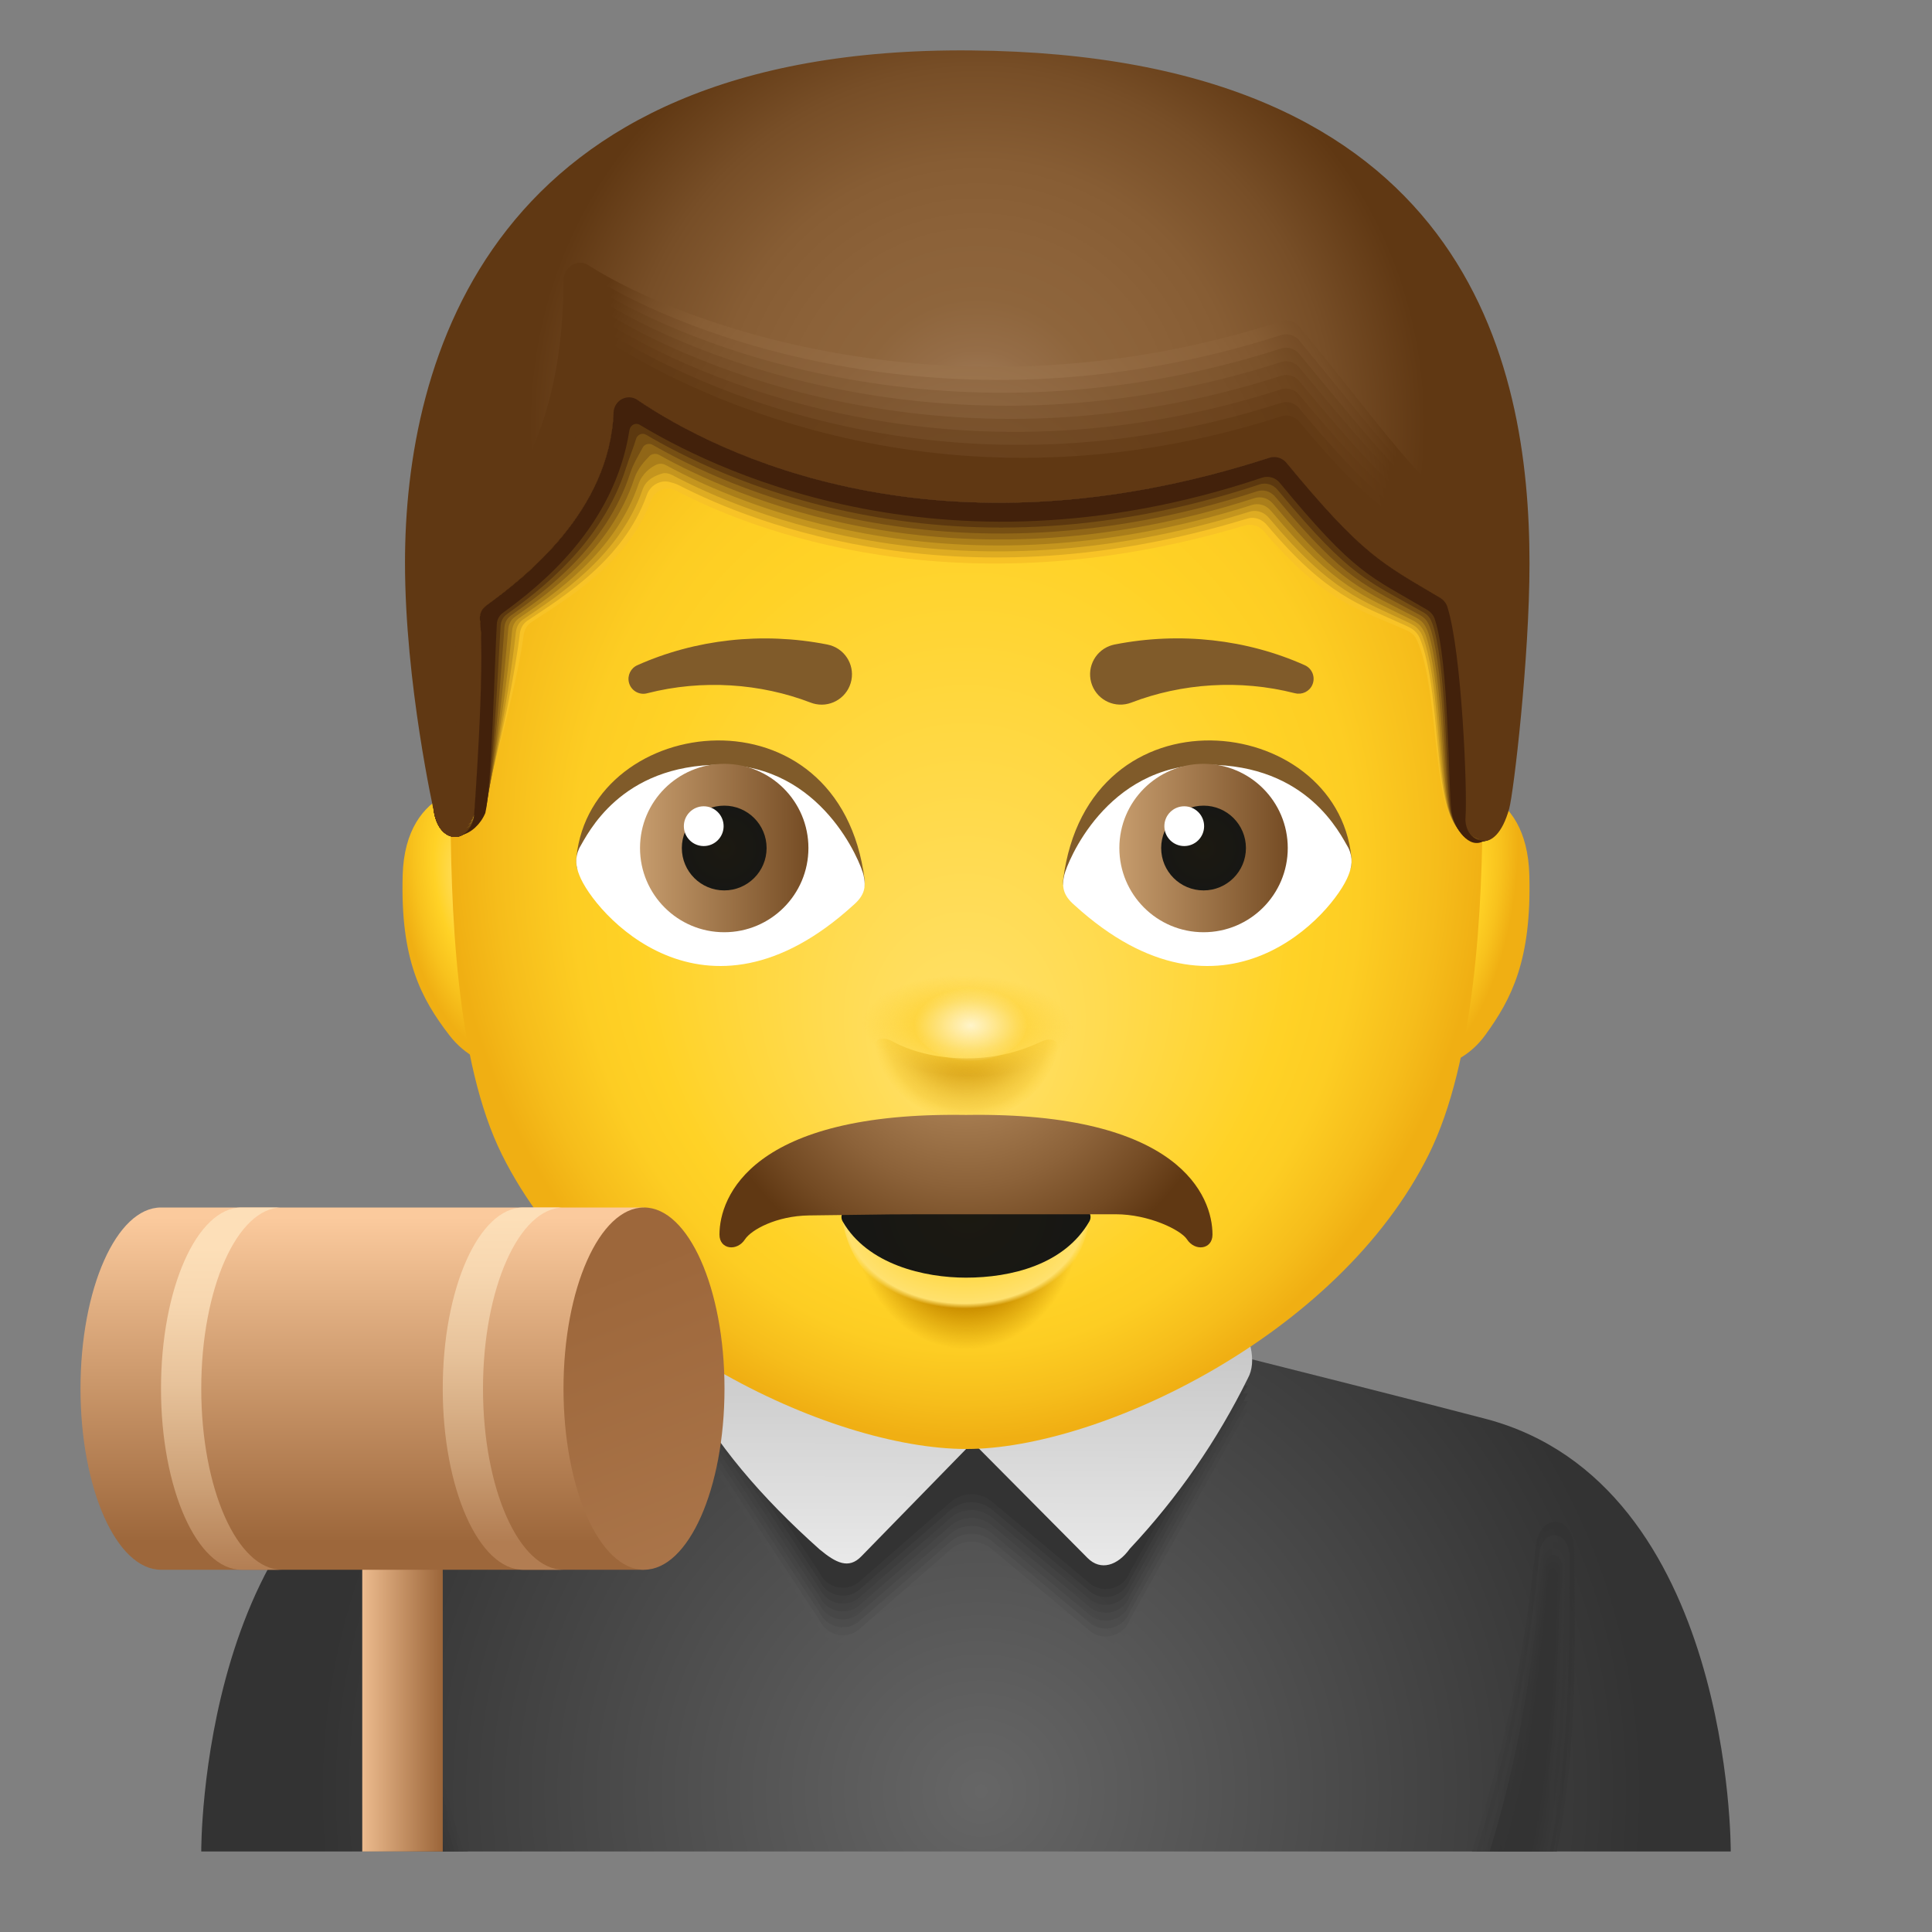 <svg xmlns="http://www.w3.org/2000/svg" viewBox="0 0 48 48"><rect x="0" y="0" width="48" height="48" fill="#808080" stroke="none"/><radialGradient id="Pwk_tFyhVZfg3dg2ja_iza" cx="24.371" cy="3.5" r="16.526" gradientTransform="matrix(1 0 0 -1 0 48)" gradientUnits="userSpaceOnUse"><stop offset="0" stop-color="#666"/><stop offset=".999" stop-color="#333"/></radialGradient><path fill="url(#Pwk_tFyhVZfg3dg2ja_iza)" d="M43,46c0,0,0.054-9.133-6.089-10.749C33.774,34.426,24.018,32,24.001,32	s-9.774,2.426-12.91,3.251C4.947,36.867,5,46,5,46H43z"/><radialGradient id="Pwk_tFyhVZfg3dg2ja_izb" cx="23.295" cy="3.33" r="15.162" gradientTransform="matrix(1 0 0 -1 0 48)" gradientUnits="userSpaceOnUse"><stop offset="0" stop-color="#666"/><stop offset=".999" stop-color="#333"/></radialGradient><path fill="url(#Pwk_tFyhVZfg3dg2ja_izb)" d="M9.082,38.517c-0.008,1.181-0.029,2.408,0.018,3.662C9.146,43.433,9.258,44.713,9.516,46 h1.055h1.055c-0.386-1.258-0.709-2.431-0.972-3.642c-0.262-1.212-0.464-2.463-0.607-3.878C9.981,37.563,9.094,37.606,9.082,38.517z"/><radialGradient id="Pwk_tFyhVZfg3dg2ja_izc" cx="22.376" cy="3.293" r="14.119" gradientTransform="matrix(1 0 0 -1 0 48)" gradientUnits="userSpaceOnUse"><stop offset="0" stop-color="#5f5f5f"/><stop offset=".999" stop-color="#333"/></radialGradient><path fill="url(#Pwk_tFyhVZfg3dg2ja_izc)" d="M9.14,38.612c-0.003,1.177-0.014,2.389,0.039,3.624c0.05,1.201,0.161,2.424,0.404,3.657 C9.589,45.928,10.5,45.964,10.507,46h0.504h0.504c-0.216-0.705-0.41-1.384-0.583-2.057c-0.126-0.491-0.24-0.979-0.344-1.474 c-0.034-0.161-0.067-0.324-0.098-0.487c-0.132-0.679-0.245-1.376-0.341-2.112c-0.049-0.376-0.094-0.763-0.134-1.162 c-0.042-0.571-0.402-0.772-0.639-0.627C9.263,38.135,9.141,38.318,9.14,38.612z"/><radialGradient id="Pwk_tFyhVZfg3dg2ja_izd" cx="21.482" cy="3.259" r="13.11" gradientTransform="matrix(1 0 0 -1 0 48)" gradientUnits="userSpaceOnUse"><stop offset="0" stop-color="#575757"/><stop offset=".999" stop-color="#333"/></radialGradient><path fill="url(#Pwk_tFyhVZfg3dg2ja_izd)" d="M9.199,38.707c0.003,1.174,0,2.37,0.059,3.586c0.054,1.147,0.164,2.314,0.392,3.493 c0.012,0.071,0.779,0.143,0.793,0.215h0.481h0.481c-0.209-0.682-0.394-1.339-0.557-1.99c-0.119-0.476-0.227-0.95-0.324-1.43 c-0.032-0.158-0.063-0.316-0.093-0.475c-0.124-0.659-0.229-1.334-0.319-2.046c-0.046-0.363-0.089-0.736-0.127-1.122 c-0.04-0.527-0.345-0.746-0.548-0.679C9.341,38.257,9.197,38.418,9.199,38.707z"/><radialGradient id="Pwk_tFyhVZfg3dg2ja_ize" cx="20.603" cy="3.231" r="12.12" gradientTransform="matrix(1 0 0 -1 0 48)" gradientUnits="userSpaceOnUse"><stop offset="0" stop-color="#505050"/><stop offset=".999" stop-color="#333"/></radialGradient><path fill="url(#Pwk_tFyhVZfg3dg2ja_ize)" d="M9.257,38.801c0.008,1.17,0.014,2.351,0.08,3.548c0.057,1.094,0.166,2.205,0.38,3.328 c0.018,0.107,0.641,0.214,0.662,0.322h0.458h0.458c-0.202-0.659-0.378-1.294-0.532-1.924c-0.113-0.462-0.214-0.921-0.305-1.385 c-0.03-0.154-0.059-0.308-0.087-0.463c-0.115-0.639-0.213-1.292-0.298-1.98c-0.043-0.351-0.083-0.71-0.121-1.081 c-0.038-0.482-0.288-0.721-0.457-0.731C9.42,38.379,9.252,38.519,9.257,38.801z"/><radialGradient id="Pwk_tFyhVZfg3dg2ja_izf" cx="19.724" cy="3.207" r="11.133" gradientTransform="matrix(1 0 0 -1 0 48)" gradientUnits="userSpaceOnUse"><stop offset="0" stop-color="#494949"/><stop offset=".999" stop-color="#333"/></radialGradient><path fill="url(#Pwk_tFyhVZfg3dg2ja_izf)" d="M9.316,38.896c0.014,1.166,0.029,2.332,0.101,3.511c0.061,1.041,0.169,2.095,0.368,3.164 c0.024,0.142,0.503,0.285,0.532,0.429h0.435h0.435c-0.195-0.636-0.362-1.249-0.507-1.857c-0.106-0.447-0.201-0.892-0.285-1.341 c-0.028-0.15-0.055-0.3-0.081-0.452c-0.107-0.619-0.197-1.251-0.276-1.914c-0.041-0.338-0.078-0.684-0.114-1.041 c-0.036-0.438-0.232-0.695-0.366-0.783C9.499,38.501,9.308,38.619,9.316,38.896z"/><radialGradient id="Pwk_tFyhVZfg3dg2ja_izg" cx="18.846" cy="3.184" r="10.147" gradientTransform="matrix(1 0 0 -1 0 48)" gradientUnits="userSpaceOnUse"><stop offset="0" stop-color="#424242"/><stop offset=".999" stop-color="#333"/></radialGradient><path fill="url(#Pwk_tFyhVZfg3dg2ja_izg)" d="M9.374,38.991c0.019,1.163,0.043,2.312,0.122,3.473c0.065,0.988,0.171,1.985,0.355,3 c0.03,0.178,0.365,0.356,0.401,0.536h0.411h0.411c-0.188-0.613-0.346-1.204-0.482-1.79c-0.1-0.433-0.187-0.863-0.265-1.297 c-0.026-0.146-0.051-0.293-0.075-0.44c-0.098-0.599-0.181-1.209-0.255-1.848c-0.038-0.325-0.073-0.658-0.108-1 c-0.034-0.394-0.175-0.669-0.276-0.835C9.577,38.623,9.363,38.719,9.374,38.991z"/><radialGradient id="Pwk_tFyhVZfg3dg2ja_izh" cx="17.967" cy="3.163" r="9.163" gradientTransform="matrix(1 0 0 -1 0 48)" gradientUnits="userSpaceOnUse"><stop offset="0" stop-color="#3a3a3a"/><stop offset=".999" stop-color="#333"/></radialGradient><path fill="url(#Pwk_tFyhVZfg3dg2ja_izh)" d="M9.433,39.085c0.025,1.159,0.057,2.293,0.143,3.435c0.069,0.935,0.174,1.875,0.343,2.836 c0.036,0.213,0.227,0.428,0.27,0.644h0.388h0.388c-0.181-0.59-0.33-1.159-0.456-1.723c-0.093-0.418-0.174-0.834-0.246-1.252 c-0.024-0.142-0.047-0.285-0.07-0.428c-0.09-0.579-0.165-1.167-0.233-1.782c-0.035-0.312-0.068-0.632-0.101-0.96 c-0.032-0.349-0.118-0.643-0.185-0.887C9.656,38.745,9.418,38.819,9.433,39.085z"/><path fill="#333" d="M9.491,39.18c0.03,1.156,0.072,2.274,0.164,3.397s0.236,2.25,0.47,3.423h0.365h0.365 c-0.174-0.567-0.314-1.114-0.431-1.656s-0.21-1.079-0.29-1.624c-0.081-0.558-0.148-1.126-0.212-1.716 C9.86,40.412,9.8,39.798,9.735,39.145C9.735,38.867,9.474,38.919,9.491,39.18z"/><radialGradient id="Pwk_tFyhVZfg3dg2ja_izi" cx="-768.893" cy="3.33" r="15.162" gradientTransform="rotate(180 -371.996 24)" gradientUnits="userSpaceOnUse"><stop offset="0" stop-color="#666"/><stop offset=".999" stop-color="#333"/></radialGradient><path fill="url(#Pwk_tFyhVZfg3dg2ja_izi)" d="M39.113,38.517c0.017,2.362,0.081,4.909-0.434,7.483H36.57 c0.772-2.516,1.293-4.69,1.579-7.521C38.214,37.563,39.101,37.606,39.113,38.517z"/><radialGradient id="Pwk_tFyhVZfg3dg2ja_izj" cx="-928.938" cy="3.303" r="19.7" gradientTransform="matrix(-.714 0 0 -1 -637.708 48)" gradientUnits="userSpaceOnUse"><stop offset="0" stop-color="#5f5f5f"/><stop offset=".999" stop-color="#333"/></radialGradient><path fill="url(#Pwk_tFyhVZfg3dg2ja_izj)" d="M39.055,38.612c0.006,2.355,0.046,4.847-0.463,7.388H36.68 c0.762-2.485,1.231-4.63,1.513-7.426C38.249,37.749,39.047,37.794,39.055,38.612z"/><radialGradient id="Pwk_tFyhVZfg3dg2ja_izk" cx="-1302.317" cy="3.276" r="30.398" gradientTransform="matrix(-.429 0 0 -1 -531.423 48)" gradientUnits="userSpaceOnUse"><stop offset="0" stop-color="#575757"/><stop offset=".999" stop-color="#333"/></radialGradient><path fill="url(#Pwk_tFyhVZfg3dg2ja_izk)" d="M38.996,38.707c-0.005,2.347,0.011,4.785-0.491,7.293H36.79 c0.753-2.453,1.169-4.571,1.448-7.33C38.284,37.935,38.993,37.981,38.996,38.707z"/><radialGradient id="Pwk_tFyhVZfg3dg2ja_izl" cx="-3169.123" cy="3.25" r="84.113" gradientTransform="matrix(-.143 0 0 -1 -425.139 48)" gradientUnits="userSpaceOnUse"><stop offset="0" stop-color="#505050"/><stop offset=".999" stop-color="#333"/></radialGradient><path fill="url(#Pwk_tFyhVZfg3dg2ja_izl)" d="M38.938,38.801c-0.016,2.34-0.025,4.723-0.52,7.199H36.9 c0.743-2.421,1.107-4.512,1.382-7.235C38.319,38.122,38.938,38.169,38.938,38.801z"/><radialGradient id="Pwk_tFyhVZfg3dg2ja_izm" cx="2563.9" cy="3.223" r="77.171" gradientTransform="matrix(.143 0 0 -1 -318.854 48)" gradientUnits="userSpaceOnUse"><stop offset="0" stop-color="#494949"/><stop offset=".999" stop-color="#333"/></radialGradient><path fill="url(#Pwk_tFyhVZfg3dg2ja_izm)" d="M38.879,38.896c-0.027,2.333-0.06,4.661-0.548,7.104H37.01 c0.733-2.389,1.046-4.453,1.317-7.14C38.355,38.308,38.884,38.356,38.879,38.896z"/><radialGradient id="Pwk_tFyhVZfg3dg2ja_izn" cx="604.705" cy="3.197" r="23.453" gradientTransform="matrix(.429 0 0 -1 -212.57 48)" gradientUnits="userSpaceOnUse"><stop offset="0" stop-color="#424242"/><stop offset=".999" stop-color="#333"/></radialGradient><path fill="url(#Pwk_tFyhVZfg3dg2ja_izn)" d="M38.821,38.991c-0.039,2.326-0.095,4.599-0.577,7.009H37.12 c0.723-2.357,0.984-4.393,1.252-7.045C38.39,38.494,38.83,38.544,38.821,38.991z"/><radialGradient id="Pwk_tFyhVZfg3dg2ja_izo" cx="212.867" cy="3.17" r="12.742" gradientTransform="matrix(.714 0 0 -1 -106.285 48)" gradientUnits="userSpaceOnUse"><stop offset="0" stop-color="#3a3a3a"/><stop offset=".999" stop-color="#333"/></radialGradient><path fill="url(#Pwk_tFyhVZfg3dg2ja_izo)" d="M38.762,39.085c-0.05,2.318-0.13,4.537-0.606,6.915H37.23 c0.714-2.326,0.922-4.334,1.186-6.95C38.425,38.681,38.775,38.732,38.762,39.085z"/><path fill="#333" d="M38.704,39.18c-0.061,2.311-0.165,4.474-0.634,6.82h-0.73c0.704-2.294,0.86-4.275,1.121-6.855 C38.46,38.867,38.721,38.919,38.704,39.18z"/><radialGradient id="Pwk_tFyhVZfg3dg2ja_izp" cx="24.188" cy="3.281" r="17.083" gradientTransform="matrix(1 0 0 -1 0 48)" gradientUnits="userSpaceOnUse"><stop offset="0" stop-color="#666"/><stop offset=".999" stop-color="#333"/></radialGradient><path fill="url(#Pwk_tFyhVZfg3dg2ja_izp)" d="M24.644,38.683c-0.299-0.249-0.735-0.245-1.028,0.011l-2.219,1.936 c-0.312,0.319-0.846,0.228-1.034-0.177L17,35.354l14-0.146l-2.931,5.23c-0.161,0.437-0.722,0.559-1.05,0.228L24.644,38.683z"/><radialGradient id="Pwk_tFyhVZfg3dg2ja_izq" cx="24.188" cy="3.478" r="17.083" gradientTransform="matrix(1 0 0 -1 0 48)" gradientUnits="userSpaceOnUse"><stop offset="0" stop-color="#5f5f5f"/><stop offset=".999" stop-color="#333"/></radialGradient><path fill="url(#Pwk_tFyhVZfg3dg2ja_izq)" d="M24.644,38.487c-0.299-0.249-0.735-0.245-1.028,0.011l-2.219,1.936 c-0.312,0.319-0.846,0.228-1.034-0.177L17,35.158l14-0.146l-2.931,5.23c-0.161,0.437-0.722,0.559-1.05,0.228L24.644,38.487z"/><radialGradient id="Pwk_tFyhVZfg3dg2ja_izr" cx="24.188" cy="3.674" r="17.083" gradientTransform="matrix(1 0 0 -1 0 48)" gradientUnits="userSpaceOnUse"><stop offset="0" stop-color="#575757"/><stop offset=".999" stop-color="#333"/></radialGradient><path fill="url(#Pwk_tFyhVZfg3dg2ja_izr)" d="M24.644,38.29c-0.299-0.249-0.735-0.245-1.028,0.011l-2.219,1.936 c-0.312,0.319-0.846,0.228-1.034-0.177L17,34.961l14-0.146l-2.931,5.23c-0.161,0.437-0.722,0.559-1.05,0.228L24.644,38.29z"/><radialGradient id="Pwk_tFyhVZfg3dg2ja_izs" cx="24.188" cy="3.87" r="17.083" gradientTransform="matrix(1 0 0 -1 0 48)" gradientUnits="userSpaceOnUse"><stop offset="0" stop-color="#505050"/><stop offset=".999" stop-color="#333"/></radialGradient><path fill="url(#Pwk_tFyhVZfg3dg2ja_izs)" d="M24.644,38.094c-0.299-0.249-0.735-0.245-1.028,0.011l-2.219,1.936 c-0.312,0.319-0.846,0.228-1.034-0.177L17,34.765l14-0.146l-2.931,5.23c-0.161,0.437-0.722,0.559-1.05,0.228L24.644,38.094z"/><radialGradient id="Pwk_tFyhVZfg3dg2ja_izt" cx="24.188" cy="4.067" r="17.083" gradientTransform="matrix(1 0 0 -1 0 48)" gradientUnits="userSpaceOnUse"><stop offset="0" stop-color="#494949"/><stop offset=".999" stop-color="#333"/></radialGradient><path fill="url(#Pwk_tFyhVZfg3dg2ja_izt)" d="M24.644,37.897c-0.299-0.249-0.735-0.245-1.028,0.011l-2.219,1.936 c-0.312,0.319-0.846,0.228-1.034-0.177L17,34.568l14-0.146l-2.931,5.23c-0.161,0.437-0.722,0.559-1.05,0.228L24.644,37.897z"/><radialGradient id="Pwk_tFyhVZfg3dg2ja_izu" cx="24.188" cy="4.263" r="17.083" gradientTransform="matrix(1 0 0 -1 0 48)" gradientUnits="userSpaceOnUse"><stop offset="0" stop-color="#424242"/><stop offset=".999" stop-color="#333"/></radialGradient><path fill="url(#Pwk_tFyhVZfg3dg2ja_izu)" d="M24.644,37.701c-0.299-0.249-0.735-0.245-1.028,0.011l-2.219,1.936 c-0.312,0.319-0.846,0.228-1.034-0.177L17,34.372l14-0.146l-2.931,5.23c-0.161,0.437-0.722,0.559-1.05,0.228L24.644,37.701z"/><radialGradient id="Pwk_tFyhVZfg3dg2ja_izv" cx="24.188" cy="4.46" r="17.083" gradientTransform="matrix(1 0 0 -1 0 48)" gradientUnits="userSpaceOnUse"><stop offset="0" stop-color="#3a3a3a"/><stop offset=".999" stop-color="#333"/></radialGradient><path fill="url(#Pwk_tFyhVZfg3dg2ja_izv)" d="M24.644,37.505c-0.299-0.249-0.735-0.245-1.028,0.011l-2.219,1.936 c-0.312,0.319-0.846,0.228-1.034-0.177L17,34.176l14-0.146l-2.931,5.23c-0.161,0.437-0.722,0.559-1.05,0.228L24.644,37.505z"/><path fill="#333" d="M24.644,37.308c-0.299-0.249-0.735-0.245-1.028,0.011l-2.219,1.936 c-0.312,0.319-0.846,0.228-1.034-0.177L17,33.979l14-0.146l-2.931,5.23c-0.161,0.437-0.722,0.559-1.05,0.228L24.644,37.308z"/><linearGradient id="Pwk_tFyhVZfg3dg2ja_izw" x1="24.007" x2="24.032" y1="5.716" y2="17.992" gradientTransform="matrix(1 0 0 -1 0 48)" gradientUnits="userSpaceOnUse"><stop offset=".002" stop-color="#fff"/><stop offset=".355" stop-color="#e3e3e3"/><stop offset="1" stop-color="#b3b3b3"/></linearGradient><path fill="url(#Pwk_tFyhVZfg3dg2ja_izw)" d="M24.166,35.833l-2.77,2.838c-0.312,0.319-0.626,0.162-1.034-0.177	c-1.439-1.283-2.606-2.637-3.362-4.099c-0.354-0.812,0.896-2.625,1.979-2.667l10.271-0.042c1.042,0,2.229,1.708,1.75,2.563	c-0.76,1.541-1.734,2.953-2.931,4.23c-0.298,0.416-0.722,0.559-1.05,0.228L24.166,35.833z"/><radialGradient id="Pwk_tFyhVZfg3dg2ja_izx" cx="-1155.975" cy="1.987" r="1.867" gradientTransform="matrix(-.876 .175 -.393 -2.165 -1000.247 228.635)" gradientUnits="userSpaceOnUse"><stop offset="0" stop-color="#ffe16e"/><stop offset=".461" stop-color="#ffd226"/><stop offset=".741" stop-color="#f8c21d"/><stop offset=".999" stop-color="#f0af13"/></radialGradient><path fill="url(#Pwk_tFyhVZfg3dg2ja_izx)" d="M12.66,19.601c-0.759-0.243-2.592-0.088-2.656,2.142c-0.06,2.109,0.464,3.07,1.159,3.976	c0.78,1.016,2.183,1.008,2.067,0.201C13.115,25.113,12.66,19.601,12.66,19.601z"/><radialGradient id="Pwk_tFyhVZfg3dg2ja_izy" cx="-98.653" cy="1.987" r="1.867" gradientTransform="matrix(.829 .175 .372 -2.165 117.074 43.853)" gradientUnits="userSpaceOnUse"><stop offset="0" stop-color="#ffe16e"/><stop offset=".461" stop-color="#ffd226"/><stop offset=".741" stop-color="#f8c21d"/><stop offset=".999" stop-color="#f0af13"/></radialGradient><path fill="url(#Pwk_tFyhVZfg3dg2ja_izy)" d="M35.484,19.601c0.718-0.243,2.452-0.088,2.512,2.142c0.057,2.109-0.439,3.07-1.097,3.976	c-0.738,1.016-2.065,1.008-1.955,0.201C35.053,25.113,35.484,19.601,35.484,19.601z"/><radialGradient id="Pwk_tFyhVZfg3dg2ja_izz" cx="65.862" cy="49.693" r="14.627" fx="65.785" fy="43.427" gradientTransform="matrix(.889 0 0 -1.069 -34.53 73.286)" gradientUnits="userSpaceOnUse"><stop offset="0" stop-color="#ffe16e"/><stop offset=".629" stop-color="#ffd226"/><stop offset=".75" stop-color="#fdcd23"/><stop offset=".899" stop-color="#f6bd1b"/><stop offset=".999" stop-color="#f0af13"/></radialGradient><path fill="url(#Pwk_tFyhVZfg3dg2ja_izz)" d="M36.838,19.716c0,2.89-0.193,6.659-1.343,8.971C33.256,33.191,27.296,36,24.015,36	c-3.41,0-9.305-2.809-11.544-7.313c-1.149-2.312-1.279-6.081-1.279-8.971c0-0.635,0.017-1.234,0.051-1.803	c0.196-3.271,0.943-5.526,2.101-7.612c2.299-4.141,6.22-6.012,10.671-6.012c4.426,0,8.329,1.841,10.633,5.945	C36.031,12.695,36.838,15.43,36.838,19.716z"/><radialGradient id="Pwk_tFyhVZfg3dg2ja_izA" cx="25.41" cy="37.459" r="11.216" gradientTransform="matrix(.995 0 0 -1 -.999 48)" gradientUnits="userSpaceOnUse"><stop offset="0" stop-color="#aa8765"/><stop offset=".059" stop-color="#a17c58"/><stop offset=".165" stop-color="#956d47"/><stop offset=".28" stop-color="#8e653c"/><stop offset=".418" stop-color="#8c6239"/><stop offset=".583" stop-color="#875d34"/><stop offset=".789" stop-color="#774e27"/><stop offset=".999" stop-color="#603813"/></radialGradient><path fill="url(#Pwk_tFyhVZfg3dg2ja_izA)" d="M11.774,20.328c0,0,0.321-3.984,0.12-5.147c0.905-0.657,3.722-2.63,3.32-5.714	c1.157,0.961,7.092,5.006,16.598,1.82c2.113,2.579,2.515,2.68,4.124,3.641c0.402,1.112,0.553,4.76,0.503,5.367	s0.704,1.062,1.056-0.202C37.606,19.695,38,16.346,38,14c0-5-1.547-12.643-13.884-12.747C12.14,1.152,10.062,8.979,10.062,13.979	c0,3,0.725,6.215,0.725,6.215C10.925,20.951,11.611,20.984,11.774,20.328z"/><g><radialGradient id="Pwk_tFyhVZfg3dg2ja_izB" cx="25.72" cy="35.216" r="11.687" gradientTransform="matrix(.954 -.281 -.279 -.961 9.423 53.838)" gradientUnits="userSpaceOnUse"><stop offset="0" stop-color="#aa8765"/><stop offset=".145" stop-color="#a17c57"/><stop offset=".441" stop-color="#926941"/><stop offset=".629" stop-color="#8c6239"/><stop offset=".711" stop-color="#875d34"/><stop offset=".814" stop-color="#774e27"/><stop offset=".919" stop-color="#603813"/></radialGradient><path fill="url(#Pwk_tFyhVZfg3dg2ja_izB)" d="M37.036,13.333c-0.03-0.099-0.101-0.179-0.19-0.231c-1.459-0.859-2.662-2.693-4.568-4.989 c-0.106-0.128-0.284-0.181-0.442-0.131c-8.114,2.613-14.926,0.077-17.213-1.39C14.334,6.406,14.001,6.637,14,6.983 c-0.012,4.21-1.761,6.11-3.068,6.792c-0.155,0.081-0.228,0.237-0.235,0.412c-0.058,1.359-0.205,4.163,0.022,5.526 c0.04,0.299,0.067,0.479,0.067,0.479c0.138,0.757,0.822,0.79,0.985,0.134c0,0,0.286-3.548,0.149-4.925 c-0.014-0.142,0.051-0.28,0.165-0.364c0.95-0.695,3.026-2.316,3.154-4.741c0.017-0.324,0.362-0.521,0.63-0.341 c2.024,1.362,7.501,4.056,15.652,1.417c0.158-0.051,0.338,0.002,0.444,0.131c1.894,2.294,2.352,2.48,3.798,3.338 c0.088,0.052,0.161,0.133,0.19,0.232c0.366,1.255,0.503,4.638,0.455,5.22c-0.05,0.607,0.703,1.062,1.055-0.202 c0.014-0.051,0.035-0.153,0.06-0.295C37.696,18.917,37.413,14.59,37.036,13.333z"/><radialGradient id="Pwk_tFyhVZfg3dg2ja_izC" cx="25.518" cy="35.063" r="11.572" gradientTransform="matrix(.955 -.281 -.279 -.961 9.589 53.787)" gradientUnits="userSpaceOnUse"><stop offset="0" stop-color="#9f7c59"/><stop offset=".081" stop-color="#9b7652"/><stop offset=".416" stop-color="#8c633c"/><stop offset=".629" stop-color="#865c34"/><stop offset=".719" stop-color="#81572f"/><stop offset=".831" stop-color="#714822"/><stop offset=".919" stop-color="#603813"/></radialGradient><path fill="url(#Pwk_tFyhVZfg3dg2ja_izC)" d="M14.071,7.255c0.021,3.627-1.444,5.555-2.683,6.386c-0.151,0.101-0.29,0.203-0.411,0.289 c-0.129,0.092-0.192,0.244-0.196,0.418c-0.028,1.131-0.12,3.172-0.059,4.418c0.002,0.364-0.011,0.671-0.01,0.902 c0.003,0.02,0.006,0.041,0.009,0.06c0.039,0.291,0.065,0.467,0.065,0.467c0.138,0.757,0.822,0.79,0.985,0.134 c0,0,0.286-3.548,0.149-4.925c-0.014-0.142,0.051-0.28,0.165-0.364c0.95-0.695,3.026-2.316,3.154-4.741 c0.017-0.324,0.362-0.521,0.63-0.341c2.024,1.362,7.501,4.056,15.652,1.417c0.158-0.051,0.338,0.002,0.444,0.131 c1.894,2.294,2.352,2.48,3.798,3.338c0.088,0.052,0.161,0.133,0.19,0.232c0.366,1.255,0.503,4.638,0.455,5.22 c-0.05,0.607,0.703,1.062,1.055-0.202c0.014-0.051,0.035-0.153,0.06-0.295c-0.006-0.118-0.024-0.494-0.023-0.961 c0.003-1.478-0.243-4.386-0.547-5.401c-0.029-0.096-0.097-0.173-0.182-0.225c-0.018-0.011-0.036-0.022-0.055-0.033 c-1.438-0.87-2.555-2.454-4.441-4.725c-0.106-0.128-0.284-0.181-0.442-0.131c-8.114,2.613-14.855,0.01-17.142-1.457 C14.404,6.678,14.068,6.909,14.071,7.255z"/><radialGradient id="Pwk_tFyhVZfg3dg2ja_izD" cx="25.295" cy="34.91" r="11.503" gradientTransform="matrix(.955 -.281 -.28 -.961 9.75 53.73)" gradientUnits="userSpaceOnUse"><stop offset="0" stop-color="#95704e"/><stop offset=".021" stop-color="#946f4c"/><stop offset=".392" stop-color="#855d36"/><stop offset=".629" stop-color="#7f562e"/><stop offset=".731" stop-color="#7a5129"/><stop offset=".857" stop-color="#6a421c"/><stop offset=".919" stop-color="#603813"/></radialGradient><path fill="url(#Pwk_tFyhVZfg3dg2ja_izD)" d="M14.141,7.525c0.052,3.504-1.489,5.441-2.739,6.248c-0.152,0.098-0.281,0.21-0.382,0.309 c-0.102,0.101-0.155,0.252-0.157,0.424c-0.01,1.19-0.092,3.299-0.042,4.337c-0.013,0.364-0.069,0.647-0.109,0.831 c0.003,0.022,0.007,0.044,0.01,0.065c0.038,0.283,0.063,0.454,0.063,0.454c0.138,0.757,0.822,0.79,0.985,0.134 c0,0,0.286-3.548,0.149-4.925c-0.014-0.142,0.051-0.28,0.165-0.364c0.95-0.695,3.026-2.316,3.154-4.741 c0.017-0.324,0.362-0.521,0.63-0.341c2.024,1.362,7.501,4.056,15.652,1.417c0.158-0.051,0.338,0.002,0.444,0.131 c1.894,2.294,2.352,2.48,3.798,3.338c0.088,0.052,0.161,0.133,0.19,0.232c0.366,1.255,0.503,4.638,0.455,5.22 c-0.05,0.607,0.703,1.062,1.055-0.202c0.014-0.051,0.035-0.153,0.06-0.295c-0.049-0.038-0.102-0.42-0.097-0.886 c0.015-1.329-0.237-4.319-0.553-5.375c-0.028-0.093-0.093-0.168-0.174-0.22c-0.018-0.012-0.036-0.023-0.055-0.034 c-1.442-0.868-2.479-2.219-4.369-4.494c-0.106-0.128-0.284-0.181-0.442-0.131C23.718,11.27,17.047,8.601,14.76,7.134 C14.475,6.949,14.135,7.18,14.141,7.525z"/><radialGradient id="Pwk_tFyhVZfg3dg2ja_izE" cx="25.067" cy="34.757" r="11.438" gradientTransform="matrix(.956 -.281 -.28 -.961 9.914 53.673)" gradientUnits="userSpaceOnUse"><stop offset="0" stop-color="#8a6542"/><stop offset=".346" stop-color="#7f5731"/><stop offset=".629" stop-color="#795029"/><stop offset=".745" stop-color="#744b24"/><stop offset=".888" stop-color="#643c17"/><stop offset=".919" stop-color="#603813"/></radialGradient><path fill="url(#Pwk_tFyhVZfg3dg2ja_izE)" d="M14.212,7.796c0.092,3.381-1.533,5.328-2.794,6.109c-0.152,0.095-0.273,0.217-0.353,0.33 c-0.076,0.109-0.119,0.259-0.118,0.43c0.01,1.249-0.065,3.426-0.024,4.257c-0.028,0.363-0.127,0.622-0.208,0.76 c0.003,0.024,0.007,0.047,0.01,0.07c0.037,0.276,0.062,0.441,0.062,0.441c0.138,0.757,0.822,0.79,0.985,0.134 c0,0,0.286-3.548,0.149-4.925c-0.014-0.142,0.051-0.28,0.165-0.364c0.95-0.695,3.026-2.316,3.154-4.741 c0.017-0.324,0.362-0.521,0.63-0.341c2.024,1.362,7.501,4.056,15.652,1.417c0.158-0.051,0.338,0.002,0.444,0.131 c1.894,2.294,2.352,2.48,3.798,3.338c0.088,0.052,0.161,0.133,0.19,0.232c0.366,1.255,0.503,4.638,0.455,5.22 c-0.05,0.607,0.703,1.062,1.055-0.202c0.014-0.051,0.035-0.153,0.06-0.295c-0.093,0.041-0.181-0.347-0.171-0.811 c0.025-1.179-0.232-4.252-0.56-5.348c-0.027-0.09-0.089-0.163-0.166-0.215c-0.018-0.012-0.036-0.024-0.055-0.035 c-1.445-0.866-2.403-1.984-4.296-4.263c-0.106-0.128-0.284-0.181-0.442-0.131c-8.114,2.613-14.714-0.123-17.001-1.59 C14.545,7.22,14.202,7.451,14.212,7.796z"/><radialGradient id="Pwk_tFyhVZfg3dg2ja_izF" cx="24.839" cy="34.604" r="11.374" gradientTransform="matrix(.957 -.281 -.28 -.961 10.078 53.615)" gradientUnits="userSpaceOnUse"><stop offset="0" stop-color="#805a36"/><stop offset=".285" stop-color="#79512b"/><stop offset=".629" stop-color="#734a23"/><stop offset=".765" stop-color="#6e451e"/><stop offset=".919" stop-color="#603813"/></radialGradient><path fill="url(#Pwk_tFyhVZfg3dg2ja_izF)" d="M14.282,8.067c0.123,3.257-1.577,5.214-2.85,5.971c-0.153,0.091-0.266,0.222-0.323,0.351 c-0.051,0.115-0.082,0.267-0.079,0.436c0.03,1.308-0.038,3.554-0.007,4.177c-0.044,0.363-0.185,0.598-0.307,0.689 c0.004,0.026,0.007,0.051,0.011,0.075c0.036,0.268,0.06,0.429,0.06,0.429c0.138,0.757,0.822,0.79,0.985,0.134 c0,0,0.286-3.548,0.149-4.925c-0.014-0.142,0.051-0.28,0.165-0.364c0.95-0.695,3.026-2.316,3.154-4.741 c0.017-0.324,0.362-0.521,0.63-0.341c2.024,1.362,7.501,4.056,15.652,1.417c0.158-0.051,0.338,0.002,0.444,0.131 c1.894,2.294,2.352,2.48,3.798,3.338c0.088,0.052,0.161,0.133,0.19,0.232c0.366,1.255,0.503,4.638,0.455,5.22 c-0.05,0.607,0.703,1.062,1.055-0.202c0.014-0.051,0.035-0.153,0.06-0.295c-0.137,0.121-0.26-0.274-0.244-0.736 c0.034-1.03-0.227-4.185-0.567-5.321c-0.026-0.086-0.085-0.158-0.159-0.209c-0.018-0.012-0.036-0.024-0.055-0.035 c-1.449-0.864-2.327-1.749-4.223-4.032c-0.106-0.128-0.284-0.181-0.442-0.131C23.72,11.948,17.19,9.146,14.903,7.678 C14.616,7.491,14.269,7.722,14.282,8.067z"/><radialGradient id="Pwk_tFyhVZfg3dg2ja_izG" cx="24.612" cy="34.451" r="11.311" gradientTransform="matrix(.958 -.281 -.28 -.961 10.238 53.557)" gradientUnits="userSpaceOnUse"><stop offset="0" stop-color="#754f2a"/><stop offset=".151" stop-color="#724b26"/><stop offset=".629" stop-color="#6d441e"/><stop offset=".8" stop-color="#683f19"/><stop offset=".919" stop-color="#603813"/></radialGradient><path fill="url(#Pwk_tFyhVZfg3dg2ja_izG)" d="M14.352,8.338c0.154,3.134-1.622,5.101-2.906,5.833c-0.154,0.088-0.26,0.227-0.294,0.371 c-0.028,0.122-0.046,0.274-0.039,0.442c0.052,1.367-0.01,3.681,0.01,4.097c-0.059,0.363-0.242,0.573-0.406,0.619 c0.004,0.027,0.008,0.054,0.011,0.079c0.035,0.26,0.058,0.416,0.058,0.416c0.138,0.757,0.822,0.79,0.985,0.134 c0,0,0.286-3.548,0.149-4.925c-0.014-0.142,0.051-0.28,0.165-0.364c0.95-0.695,3.026-2.316,3.154-4.741 c0.017-0.324,0.362-0.521,0.63-0.341c2.024,1.362,7.501,4.056,15.652,1.417c0.158-0.051,0.338,0.002,0.444,0.131 c1.894,2.294,2.352,2.48,3.798,3.338c0.088,0.052,0.161,0.133,0.19,0.232c0.366,1.255,0.503,4.638,0.455,5.22 c-0.05,0.607,0.703,1.062,1.055-0.202c0.014-0.051,0.035-0.153,0.06-0.295c-0.181,0.2-0.339-0.201-0.318-0.661 c0.04-0.881-0.222-4.118-0.574-5.294c-0.025-0.083-0.081-0.153-0.151-0.204c-0.018-0.013-0.036-0.025-0.055-0.036 c-1.452-0.862-2.251-1.514-4.151-3.801c-0.106-0.128-0.284-0.181-0.442-0.131c-8.114,2.613-14.574-0.256-16.861-1.723 C14.686,7.761,14.336,7.993,14.352,8.338z"/><radialGradient id="Pwk_tFyhVZfg3dg2ja_izH" cx="24.385" cy="34.298" r="11.248" gradientTransform="matrix(.959 -.281 -.281 -.961 10.402 53.5)" gradientUnits="userSpaceOnUse"><stop offset="0" stop-color="#6b431f"/><stop offset=".629" stop-color="#663e18"/><stop offset=".9" stop-color="#613914"/><stop offset=".919" stop-color="#603813"/></radialGradient><path fill="url(#Pwk_tFyhVZfg3dg2ja_izH)" d="M14.423,8.609c0.179,3.011-1.666,4.987-2.962,5.694c-0.154,0.084-0.257,0.232-0.265,0.392 c-0.006,0.128-0.009,0.281,0,0.447c0.075,1.426,0.017,3.809,0.027,4.017c-0.075,0.363-0.3,0.549-0.505,0.548 c0.004,0.029,0.008,0.057,0.012,0.084c0.034,0.253,0.056,0.403,0.056,0.403c0.138,0.757,0.822,0.79,0.985,0.134 c0,0,0.286-3.548,0.149-4.925c-0.014-0.142,0.051-0.28,0.165-0.364c0.95-0.695,3.026-2.316,3.154-4.741 c0.017-0.324,0.362-0.521,0.63-0.341c2.024,1.362,7.501,4.056,15.652,1.417c0.158-0.051,0.338,0.002,0.444,0.131 c1.894,2.294,2.352,2.48,3.798,3.338c0.088,0.052,0.161,0.133,0.19,0.232c0.366,1.255,0.503,4.638,0.455,5.22 c-0.05,0.607,0.703,1.062,1.055-0.202c0.014-0.051,0.035-0.153,0.06-0.295c-0.225,0.28-0.42-0.128-0.392-0.586 c0.045-0.731-0.216-4.051-0.581-5.268c-0.024-0.08-0.077-0.148-0.143-0.198c-0.017-0.013-0.036-0.026-0.055-0.037 c-1.456-0.861-2.175-1.279-4.078-3.57c-0.106-0.128-0.284-0.181-0.442-0.131c-8.114,2.613-14.503-0.322-16.79-1.79 C14.756,8.032,14.401,8.264,14.423,8.609z"/><g><path fill="#603813" d="M37.061,19.286c0.048-0.582-0.211-3.984-0.587-5.241c-0.03-0.099-0.101-0.179-0.19-0.231 c-1.459-0.859-2.099-1.044-4.005-3.34c-0.106-0.128-0.284-0.181-0.442-0.131c-8.114,2.613-14.433-0.389-16.72-1.856 c-0.289-0.186-0.648,0.046-0.623,0.391c0.211,2.888-1.71,4.874-3.017,5.556c-0.155,0.081-0.255,0.238-0.235,0.412 c0.151,1.364,0.083,4.389,0.083,4.389c-0.09,0.362-0.358,0.525-0.604,0.477c0.04,0.299,0.067,0.479,0.067,0.479 c0.138,0.757,0.822,0.79,0.985,0.134c0,0,0.286-3.548,0.149-4.925c-0.014-0.142,0.051-0.28,0.165-0.364 c0.95-0.695,3.026-2.316,3.154-4.741c0.017-0.324,0.362-0.521,0.63-0.341c2.024,1.362,7.501,4.056,15.652,1.417 c0.158-0.051,0.338,0.002,0.444,0.131c1.894,2.294,2.352,2.48,3.798,3.338c0.088,0.052,0.161,0.133,0.19,0.232 c0.366,1.255,0.503,4.638,0.455,5.22c-0.05,0.607,0.703,1.062,1.055-0.202c0.014-0.051,0.035-0.153,0.06-0.295 C37.258,20.157,37.023,19.743,37.061,19.286z"/></g></g><g><path fill="#f8c326" d="M35.476,14.77c-1.437-0.855-1.739-0.982-3.607-3.249c-0.12-0.145-0.288-0.094-0.466-0.036 c-8,2.584-13.177,0.134-15.193-1.18c-0.289-0.188-0.686-0.004-0.71,0.342c-0.158,2.297-2.163,3.586-3.122,4.24 c-0.144,0.098-0.212,0.265-0.196,0.439c0.11,1.216-0.226,4.763-0.345,4.823c0.213-0.051,1.03-3.226,1.171-4.358 c0.017-0.139,0.082-0.261,0.198-0.337c0.886-0.583,2.399-1.465,2.965-3.016c0.094-0.258,0.391-0.373,0.633-0.245 c1.827,0.963,6.988,3.008,14.117,0.864c0.175-0.053,0.368,0.007,0.486,0.147c1.502,1.773,2.383,1.94,3.553,2.462 c0.103,0.046,0.193,0.13,0.24,0.232c0.61,1.315,0.305,4.539,1.245,4.854c-0.409-0.65-0.185-4.419-0.771-5.761 C35.635,14.897,35.56,14.82,35.476,14.77z"/><path fill="#deac22" d="M15.463,10.59c-0.15,2.313-2.158,3.649-3.119,4.312c-0.023,0.016-0.044,0.033-0.063,0.051 c-0.102,0.097-0.15,0.237-0.136,0.383c0.094,1.003-0.113,3.625-0.236,4.473c-0.039,0.249-0.084,0.403-0.123,0.423 c0.082-0.02,0.203-0.258,0.324-0.616c0.302-0.953,0.707-3.006,0.804-3.867c0.016-0.135,0.078-0.254,0.191-0.329 c0.877-0.586,2.393-1.514,2.964-3.12c0.092-0.258,0.352-0.384,0.569-0.324c0.063,0.017,0.147,0.037,0.232,0.081 c1.939,0.997,7.085,2.983,14.114,0.828c0.14-0.043,0.294-0.011,0.407,0.077c0.03,0.023,0.058,0.05,0.083,0.079 c1.497,1.773,2.291,1.968,3.439,2.496c0.046,0.021,0.092,0.044,0.137,0.069c0.032,0.017,0.062,0.039,0.089,0.063 c0.057,0.051,0.105,0.114,0.135,0.187c0.41,0.97,0.388,2.957,0.634,4.02c0.109,0.47,0.308,0.848,0.6,0.893 c-0.112-0.112-0.192-0.388-0.227-0.747c-0.124-1.246-0.116-3.951-0.565-5.022c-0.038-0.091-0.112-0.168-0.197-0.218 c-1.439-0.856-1.763-0.991-3.635-3.263c-0.117-0.142-0.286-0.106-0.461-0.049c-8.028,2.595-13.25,0.103-15.264-1.216 C15.873,10.066,15.485,10.249,15.463,10.59z"/><path fill="#c4951e" d="M15.426,10.534c-0.142,2.328-2.152,3.712-3.116,4.385c-0.022,0.016-0.043,0.032-0.063,0.05 c-0.104,0.095-0.153,0.234-0.139,0.379c0.1,1.04-0.12,3.842-0.222,4.548c-0.042,0.243-0.098,0.395-0.152,0.422 c0.106-0.025,0.246-0.258,0.366-0.605c0.279-0.911,0.624-3.107,0.717-4.005c0.014-0.131,0.075-0.248,0.184-0.321 c0.867-0.588,2.387-1.562,2.964-3.224c0.09-0.257,0.326-0.353,0.505-0.403c0.055-0.015,0.147-0.002,0.236,0.045 c1.876,0.992,7.132,3.157,14.339,0.908c0.143-0.044,0.299-0.009,0.412,0.086c0.029,0.024,0.056,0.051,0.081,0.081 c1.551,1.845,2.27,2.015,3.465,2.592c0.047,0.023,0.092,0.048,0.136,0.076c0.031,0.02,0.059,0.044,0.084,0.071 c0.051,0.054,0.095,0.121,0.124,0.196c0.39,1.014,0.37,3.117,0.586,4.105c0.101,0.463,0.33,0.87,0.636,0.867 c-0.138-0.088-0.239-0.365-0.267-0.72c-0.088-1.136-0.111-3.974-0.546-5.056c-0.037-0.092-0.11-0.169-0.195-0.219 c-1.441-0.856-1.787-1-3.664-3.277c-0.115-0.139-0.284-0.117-0.455-0.062c-8.055,2.605-13.323,0.073-15.335-1.253 C15.826,10.016,15.447,10.198,15.426,10.534z"/><path fill="#aa7e1a" d="M15.39,10.478c-0.134,2.344-2.147,3.775-3.114,4.457c-0.022,0.016-0.043,0.032-0.063,0.049 c-0.106,0.093-0.156,0.231-0.142,0.375c0.107,1.076-0.126,4.058-0.208,4.623c-0.044,0.238-0.111,0.386-0.18,0.421 c0.13-0.031,0.289-0.259,0.409-0.593c0.255-0.868,0.543-3.207,0.631-4.142c0.012-0.128,0.072-0.241,0.177-0.313 c0.858-0.59,2.38-1.611,2.963-3.327c0.088-0.256,0.293-0.412,0.441-0.482c0.053-0.025,0.148-0.041,0.24,0.01 c1.814,0.986,7.18,3.331,14.564,0.989c0.145-0.046,0.306-0.007,0.416,0.094c0.028,0.026,0.055,0.053,0.08,0.083 c1.606,1.916,2.249,2.059,3.49,2.687c0.047,0.024,0.093,0.052,0.134,0.084c0.029,0.023,0.056,0.049,0.078,0.078 c0.045,0.058,0.085,0.128,0.113,0.206c0.37,1.059,0.351,3.276,0.539,4.189c0.093,0.455,0.353,0.893,0.672,0.841 c-0.163-0.064-0.288-0.342-0.307-0.694c-0.055-1.025-0.107-3.996-0.528-5.09c-0.036-0.093-0.109-0.17-0.194-0.22 c-1.443-0.857-1.811-1.009-3.693-3.291c-0.112-0.136-0.283-0.129-0.45-0.075c-8.083,2.615-13.396,0.043-15.406-1.289 C15.778,9.966,15.409,10.147,15.39,10.478z"/><path fill="#906617" d="M15.353,10.421c-0.126,2.359-2.141,3.838-3.111,4.53c-0.022,0.016-0.043,0.032-0.063,0.048 c-0.108,0.09-0.16,0.227-0.145,0.371c0.113,1.113-0.132,4.274-0.194,4.698c-0.046,0.232-0.125,0.377-0.209,0.419 c0.154-0.037,0.332-0.259,0.452-0.581c0.232-0.826,0.462-3.308,0.544-4.279c0.011-0.124,0.068-0.234,0.17-0.305 c0.849-0.593,2.374-1.66,2.962-3.431c0.085-0.255,0.262-0.441,0.377-0.56c0.048-0.05,0.148-0.08,0.245-0.026 c1.753,0.978,7.228,3.506,14.789,1.07c0.147-0.047,0.312-0.005,0.421,0.102c0.027,0.027,0.054,0.055,0.078,0.085 c1.66,1.987,2.228,2.103,3.515,2.783c0.048,0.025,0.093,0.056,0.132,0.092c0.028,0.025,0.053,0.055,0.073,0.086 c0.04,0.062,0.076,0.135,0.102,0.216c0.35,1.103,0.331,3.435,0.491,4.274c0.085,0.448,0.375,0.915,0.708,0.815 c-0.189-0.039-0.337-0.318-0.346-0.668c-0.024-0.914-0.102-4.019-0.509-5.124c-0.034-0.093-0.107-0.171-0.192-0.221 c-1.445-0.858-1.835-1.018-3.722-3.305c-0.11-0.133-0.281-0.141-0.445-0.088c-8.11,2.623-13.468,0.011-15.476-1.327 C15.73,9.916,15.371,10.096,15.353,10.421z"/><path fill="#764f13" d="M15.316,10.365c-0.118,2.375-2.136,3.902-3.109,4.603c-0.022,0.016-0.043,0.032-0.063,0.048 c-0.11,0.088-0.163,0.224-0.148,0.367c0.12,1.149-0.138,4.49-0.179,4.773c-0.049,0.227-0.139,0.368-0.237,0.418 c0.178-0.043,0.375-0.26,0.494-0.57c0.209-0.784,0.382-3.409,0.458-4.416c0.009-0.121,0.065-0.228,0.164-0.297 c0.84-0.595,2.368-1.708,2.961-3.535c0.083-0.254,0.225-0.47,0.313-0.639c0.04-0.076,0.148-0.119,0.249-0.062 c1.693,0.969,7.276,3.68,15.014,1.151c0.15-0.049,0.318-0.003,0.425,0.11c0.027,0.028,0.052,0.057,0.077,0.086 c1.714,2.058,2.208,2.145,3.541,2.878c0.048,0.026,0.093,0.06,0.131,0.099c0.027,0.028,0.05,0.06,0.068,0.094 c0.035,0.066,0.066,0.141,0.09,0.225c0.33,1.147,0.31,3.595,0.443,4.359c0.077,0.441,0.398,0.937,0.745,0.789 c-0.215-0.015-0.387-0.294-0.386-0.641c0.003-0.803-0.098-4.041-0.491-5.157c-0.033-0.094-0.105-0.172-0.19-0.222 c-1.447-0.859-1.859-1.027-3.751-3.32c-0.107-0.13-0.279-0.152-0.44-0.101c-8.139,2.635-13.542-0.017-15.548-1.361 C15.683,9.865,15.333,10.045,15.316,10.365z"/><path fill="#5c380f" d="M15.28,10.309c-0.11,2.391-2.13,3.965-3.106,4.675c-0.022,0.016-0.042,0.031-0.063,0.047 c-0.112,0.086-0.166,0.221-0.151,0.363c0.126,1.185-0.145,4.706-0.165,4.848c-0.051,0.222-0.152,0.359-0.266,0.416 c0.202-0.049,0.418-0.26,0.537-0.558c0.185-0.742,0.305-3.509,0.372-4.553c0.008-0.117,0.062-0.221,0.157-0.289 c0.831-0.598,2.362-1.757,2.96-3.639c0.081-0.254,0.184-0.496,0.249-0.718c0.03-0.101,0.149-0.159,0.253-0.097 c1.634,0.959,7.324,3.854,15.238,1.231c0.152-0.05,0.324-0.002,0.43,0.118c0.026,0.029,0.051,0.059,0.076,0.088 c1.769,2.129,2.19,2.186,3.566,2.974c0.049,0.028,0.093,0.064,0.129,0.107c0.026,0.031,0.047,0.065,0.063,0.102 c0.03,0.069,0.057,0.148,0.079,0.235c0.31,1.191,0.288,3.755,0.395,4.443c0.067,0.433,0.42,0.96,0.781,0.763 c-0.24,0.009-0.439-0.271-0.426-0.615c0.027-0.692-0.093-4.064-0.473-5.191c-0.032-0.095-0.103-0.173-0.188-0.223 c-1.449-0.86-1.883-1.036-3.78-3.334c-0.105-0.127-0.278-0.164-0.434-0.114c-8.167,2.645-13.615-0.048-15.619-1.397 C15.635,9.815,15.294,9.994,15.28,10.309z"/><path fill="#42210b" d="M36.411,20.295c0.048-0.582-0.088-4.086-0.454-5.225c-0.031-0.095-0.101-0.174-0.187-0.224 c-1.451-0.861-1.907-1.045-3.808-3.348c-0.103-0.124-0.276-0.176-0.429-0.126c-8.195,2.655-13.688-0.078-15.69-1.433 c-0.256-0.173-0.587,0.005-0.6,0.315c-0.104,2.459-2.214,4.098-3.166,4.794c-0.114,0.083-0.17,0.218-0.154,0.359 c0.132,1.222-0.151,4.922-0.151,4.922c-0.054,0.216-0.166,0.35-0.294,0.415c0.227-0.054,0.461-0.261,0.58-0.546 c0.162-0.699,0.225-3.61,0.285-4.69c0.006-0.114,0.058-0.214,0.15-0.281c0.929-0.678,2.769-2.131,3.145-4.539 c0.02-0.125,0.149-0.198,0.258-0.133c1.575,0.947,7.371,4.029,15.463,1.312c0.154-0.052,0.331,0,0.434,0.126 c1.888,2.29,2.224,2.308,3.666,3.159c0.084,0.05,0.154,0.131,0.186,0.224c0.362,1.081,0.328,4.115,0.416,4.772 c0.057,0.426,0.443,0.982,0.817,0.736C36.61,20.918,36.382,20.637,36.411,20.295z"/></g><radialGradient id="Pwk_tFyhVZfg3dg2ja_izI" cx="-15.953" cy="19.33" r="1.709" gradientTransform="matrix(1.37 0 0 -1.319 45.883 51.12)" gradientUnits="userSpaceOnUse"><stop offset=".245" stop-color="#cc9000"/><stop offset=".415" stop-color="#d09504" stop-opacity=".822"/><stop offset=".627" stop-color="#dca50f" stop-opacity=".599"/><stop offset=".851" stop-color="#eebd20" stop-opacity=".363"/><stop offset="1" stop-color="#fed12e" stop-opacity="0"/></radialGradient><path fill="url(#Pwk_tFyhVZfg3dg2ja_izI)" d="M24.01,26.295c-0.788,0-1.429-0.2-1.825-0.417c-0.291-0.16-0.586-0.086-0.393,0.415	c0.261,0.679,0.858,1.48,2.218,1.48c1.337,0,1.936-0.773,2.204-1.445c0.206-0.516-0.091-0.568-0.344-0.449	C25.382,26.107,24.778,26.295,24.01,26.295z"/><radialGradient id="Pwk_tFyhVZfg3dg2ja_izJ" cx="-149.734" cy="76.936" r="1.76" gradientTransform="matrix(1.483 .036 .017 -.71 244.787 85.49)" gradientUnits="userSpaceOnUse"><stop offset=".479" stop-color="#fed53f"/><stop offset=".926" stop-color="#fed53f" stop-opacity=".141"/><stop offset="1" stop-color="#fed53f" stop-opacity="0"/></radialGradient><path fill="url(#Pwk_tFyhVZfg3dg2ja_izJ)" d="M26.874,25.535c-0.018,0.757-1.286,1.339-2.831,1.302c-1.545-0.038-2.782-0.681-2.764-1.438	s1.286-1.339,2.831-1.302C25.655,24.135,26.892,24.779,26.874,25.535z"/><radialGradient id="Pwk_tFyhVZfg3dg2ja_izK" cx="24.117" cy="-151.221" r="1.411" gradientTransform="matrix(1 0 0 -.66 0 -74.326)" gradientUnits="userSpaceOnUse"><stop offset=".004" stop-color="#fff4c9"/><stop offset="1" stop-color="#fff4c9" stop-opacity="0"/></radialGradient><ellipse cx="24.117" cy="25.419" fill="url(#Pwk_tFyhVZfg3dg2ja_izK)" rx="1.411" ry=".931"/><path fill="#805b2a" d="M14.322,21.29c-0.023,0.367,0.055,0.336,0.196,0.519c0,0,1.594,2.204,6.402,0.695	c0.348-0.124,0.598-0.36,0.562-0.644C20.866,16.978,14.699,17.695,14.322,21.29z"/><path fill="#fff" d="M14.393,21.07c-0.12,0.258-0.082,0.464,0,0.672c0.343,0.906,3.095,4.131,6.809,0.745	c0.277-0.239,0.321-0.45,0.252-0.748C21.385,21.44,20.423,19,17.902,19C15.405,19,14.601,20.719,14.393,21.07z"/><linearGradient id="Pwk_tFyhVZfg3dg2ja_izL" x1="15.901" x2="20.085" y1="26.931" y2="26.931" gradientTransform="matrix(1 0 0 -1 0 48)" gradientUnits="userSpaceOnUse"><stop offset="0" stop-color="#c69c6d"/><stop offset="1" stop-color="#754c24"/></linearGradient><circle cx="17.993" cy="21.069" r="2.092" fill="url(#Pwk_tFyhVZfg3dg2ja_izL)"/><radialGradient id="Pwk_tFyhVZfg3dg2ja_izM" cx="17.993" cy="26.931" r="1.053" gradientTransform="matrix(1 0 0 -1 0 48)" gradientUnits="userSpaceOnUse"><stop offset="0" stop-color="#1c1911"/><stop offset=".999" stop-color="#171714"/></radialGradient><circle cx="17.993" cy="21.069" r="1.053" fill="url(#Pwk_tFyhVZfg3dg2ja_izM)"/><circle cx="17.484" cy="20.526" r=".494" fill="#fff"/><path fill="#805b2a" d="M33.574,21.29c0.023,0.367-0.055,0.336-0.196,0.519c0,0-1.594,2.204-6.402,0.695	c-0.348-0.124-0.598-0.36-0.562-0.644C27.03,16.978,33.197,17.695,33.574,21.29z"/><path fill="#fff" d="M33.503,21.07c0.12,0.258,0.082,0.464,0,0.672c-0.343,0.906-3.095,4.131-6.809,0.745	c-0.277-0.239-0.321-0.45-0.252-0.748C26.511,21.44,27.473,19,29.994,19C32.49,19,33.295,20.719,33.503,21.07z"/><linearGradient id="Pwk_tFyhVZfg3dg2ja_izN" x1="209.432" x2="213.616" y1="166.932" y2="166.932" gradientTransform="translate(-181.622 -145.863)" gradientUnits="userSpaceOnUse"><stop offset="0" stop-color="#c69c6d"/><stop offset="1" stop-color="#754c24"/></linearGradient><circle cx="29.902" cy="21.069" r="2.092" fill="url(#Pwk_tFyhVZfg3dg2ja_izN)"/><radialGradient id="Pwk_tFyhVZfg3dg2ja_izO" cx="-1204.475" cy="26.931" r="1.053" gradientTransform="rotate(180 -587.287 24)" gradientUnits="userSpaceOnUse"><stop offset="0" stop-color="#1c1911"/><stop offset=".999" stop-color="#171714"/></radialGradient><circle cx="29.902" cy="21.069" r="1.053" fill="url(#Pwk_tFyhVZfg3dg2ja_izO)"/><circle cx="29.422" cy="20.526" r=".494" fill="#fff"/><g><path fill="#805b2a" d="M32.167,17.222c-1.366-0.349-2.812-0.246-4.06,0.234c-0.388,0.149-0.824-0.044-0.974-0.433 c-0.149-0.388,0.044-0.824,0.433-0.974c0.04-0.015,0.081-0.027,0.122-0.036l0.017-0.003c1.614-0.316,3.275-0.127,4.712,0.517 c0.187,0.083,0.27,0.302,0.187,0.489c-0.075,0.167-0.258,0.251-0.429,0.207L32.167,17.222z"/></g><g><path fill="#805b2a" d="M15.833,16.528c1.437-0.643,3.098-0.833,4.712-0.517l0.013,0.003 c0.408,0.08,0.675,0.476,0.595,0.884s-0.476,0.675-0.884,0.595c-0.042-0.008-0.087-0.021-0.126-0.036 c-1.248-0.48-2.693-0.583-4.06-0.234l-0.007,0.002c-0.198,0.051-0.4-0.069-0.45-0.267C15.581,16.78,15.672,16.6,15.833,16.528z"/></g><g><radialGradient id="Pwk_tFyhVZfg3dg2ja_izP" cx="-72.152" cy="-63.441" r="2.561" gradientTransform="matrix(1.111 0 0 -1.309 104.18 -52.869)" gradientUnits="userSpaceOnUse"><stop offset=".696" stop-color="#cc9000"/><stop offset="1" stop-color="#cc9000" stop-opacity="0"/></radialGradient><path fill="url(#Pwk_tFyhVZfg3dg2ja_izP)" d="M24,32.153c-2.85,0-2.946-1.638-2.946-1.638s0.07,3.276,2.946,3.276 s2.946-3.276,2.946-3.276S26.85,32.153,24,32.153z"/><radialGradient id="Pwk_tFyhVZfg3dg2ja_izQ" cx="101.731" cy="-208.031" r="3.951" fx="101.729" fy="-207.883" gradientTransform="matrix(.795 0 0 -.595 -56.907 -93.62)" gradientUnits="userSpaceOnUse"><stop offset=".371" stop-color="#ffd226"/><stop offset=".948" stop-color="#ffe16e"/><stop offset="1" stop-color="#ffe16e" stop-opacity="0"/></radialGradient><path fill="url(#Pwk_tFyhVZfg3dg2ja_izQ)" d="M27.094,30.023c0,0,0.039,2.526-3.094,2.526s-3.094-2.526-3.094-2.526 s0.687,0.769,3.094,0.769S27.094,30.023,27.094,30.023z"/><radialGradient id="Pwk_tFyhVZfg3dg2ja_izR" cx="60.938" cy="-36.557" r="3.162" gradientTransform="matrix(.838 0 0 -.855 -27.017 -1.296)" gradientUnits="userSpaceOnUse"><stop offset="0" stop-color="#1c1911"/><stop offset=".999" stop-color="#171714"/></radialGradient><path fill="url(#Pwk_tFyhVZfg3dg2ja_izR)" d="M21.12,30.023c-0.169,0-0.267,0.179-0.184,0.324c0.617,1.072,2.032,1.396,3.064,1.396 c1.121,0,2.446-0.324,3.064-1.396c0.083-0.144-0.015-0.324-0.184-0.324C24.975,30.148,23.055,30.157,21.12,30.023z"/></g><g><linearGradient id="Pwk_tFyhVZfg3dg2ja_izS" x1="8.658" x2="10.973" y1="6" y2="6" gradientTransform="matrix(1 0 0 -1 0 48)" gradientUnits="userSpaceOnUse"><stop offset="0" stop-color="#fbca9d"/><stop offset=".268" stop-color="#e1af82"/><stop offset=".999" stop-color="#9d673b"/></linearGradient><rect width="2" height="8" x="9" y="38" fill="url(#Pwk_tFyhVZfg3dg2ja_izS)"/><linearGradient id="Pwk_tFyhVZfg3dg2ja_izT" x1="9" x2="9" y1="17.75" y2="9.685" gradientTransform="matrix(1 0 0 -1 0 48)" gradientUnits="userSpaceOnUse"><stop offset="0" stop-color="#fbca9d"/><stop offset=".268" stop-color="#e1af82"/><stop offset=".999" stop-color="#9d673b"/></linearGradient><path fill="url(#Pwk_tFyhVZfg3dg2ja_izT)" d="M4,30c-1.105,0-2,2.015-2,4.5S2.895,39,4,39h12v-9H4z"/><linearGradient id="Pwk_tFyhVZfg3dg2ja_izU" x1="20.305" x2="14.899" y1="2.573" y2="16.294" gradientTransform="matrix(1 0 0 -1 0 48)" gradientUnits="userSpaceOnUse"><stop offset="0" stop-color="#b78257"/><stop offset=".999" stop-color="#9d673b"/></linearGradient><ellipse cx="16" cy="34.5" fill="url(#Pwk_tFyhVZfg3dg2ja_izU)" rx="2" ry="4.5"/><linearGradient id="Pwk_tFyhVZfg3dg2ja_izV" x1="5.5" x2="5.5" y1="17" y2="8.935" gradientTransform="matrix(1 0 0 -1 0 48)" gradientUnits="userSpaceOnUse"><stop offset=".001" stop-color="#fddfb8"/><stop offset=".165" stop-color="#f7d7b0"/><stop offset=".42" stop-color="#e7c29a"/><stop offset=".734" stop-color="#cca076"/><stop offset="1" stop-color="#b27d52"/></linearGradient><path fill="url(#Pwk_tFyhVZfg3dg2ja_izV)" d="M5,34.5C5,32.015,5.895,30,7,30H6c-1.105,0-2,2.015-2,4.5S4.895,39,6,39h1 C5.895,39,5,36.985,5,34.5z"/><linearGradient id="Pwk_tFyhVZfg3dg2ja_izW" x1="12.5" x2="12.5" y1="17.75" y2="9.685" gradientTransform="matrix(1 0 0 -1 0 48)" gradientUnits="userSpaceOnUse"><stop offset=".001" stop-color="#fddfb8"/><stop offset=".165" stop-color="#f7d7b0"/><stop offset=".42" stop-color="#e7c29a"/><stop offset=".734" stop-color="#cca076"/><stop offset="1" stop-color="#b27d52"/></linearGradient><path fill="url(#Pwk_tFyhVZfg3dg2ja_izW)" d="M12,34.5c0-2.485,0.895-4.5,2-4.5h-1c-1.105,0-2,2.015-2,4.5s0.895,4.5,2,4.5h1 C12.895,39,12,36.985,12,34.5z"/></g><radialGradient id="Pwk_tFyhVZfg3dg2ja_izX" cx="24" cy="22.75" r="6.751" gradientTransform="matrix(1 0 0 -1 0 48)" gradientUnits="userSpaceOnUse"><stop offset="0" stop-color="#c69c6d"/><stop offset=".53" stop-color="#956b41"/><stop offset=".626" stop-color="#8c6239"/><stop offset=".849" stop-color="#734a23"/><stop offset=".992" stop-color="#603813"/></radialGradient><path fill="url(#Pwk_tFyhVZfg3dg2ja_izX)" d="M24.015,27.7L24.015,27.7c-0.005,0-0.01,0-0.015,0s-0.01,0-0.015,0l0,0	c-5.306-0.08-6.11,2.031-6.11,2.974c0,0.37,0.437,0.426,0.637,0.113c0.152-0.229,0.768-0.579,1.592-0.59	c2.228-0.029,1.829-0.029,3.767-0.029c1.784,0,2.309,0,3.849,0c0.824,0,1.615,0.39,1.767,0.619c0.2,0.313,0.637,0.257,0.637-0.113	C30.125,29.731,29.321,27.62,24.015,27.7z"/></svg>